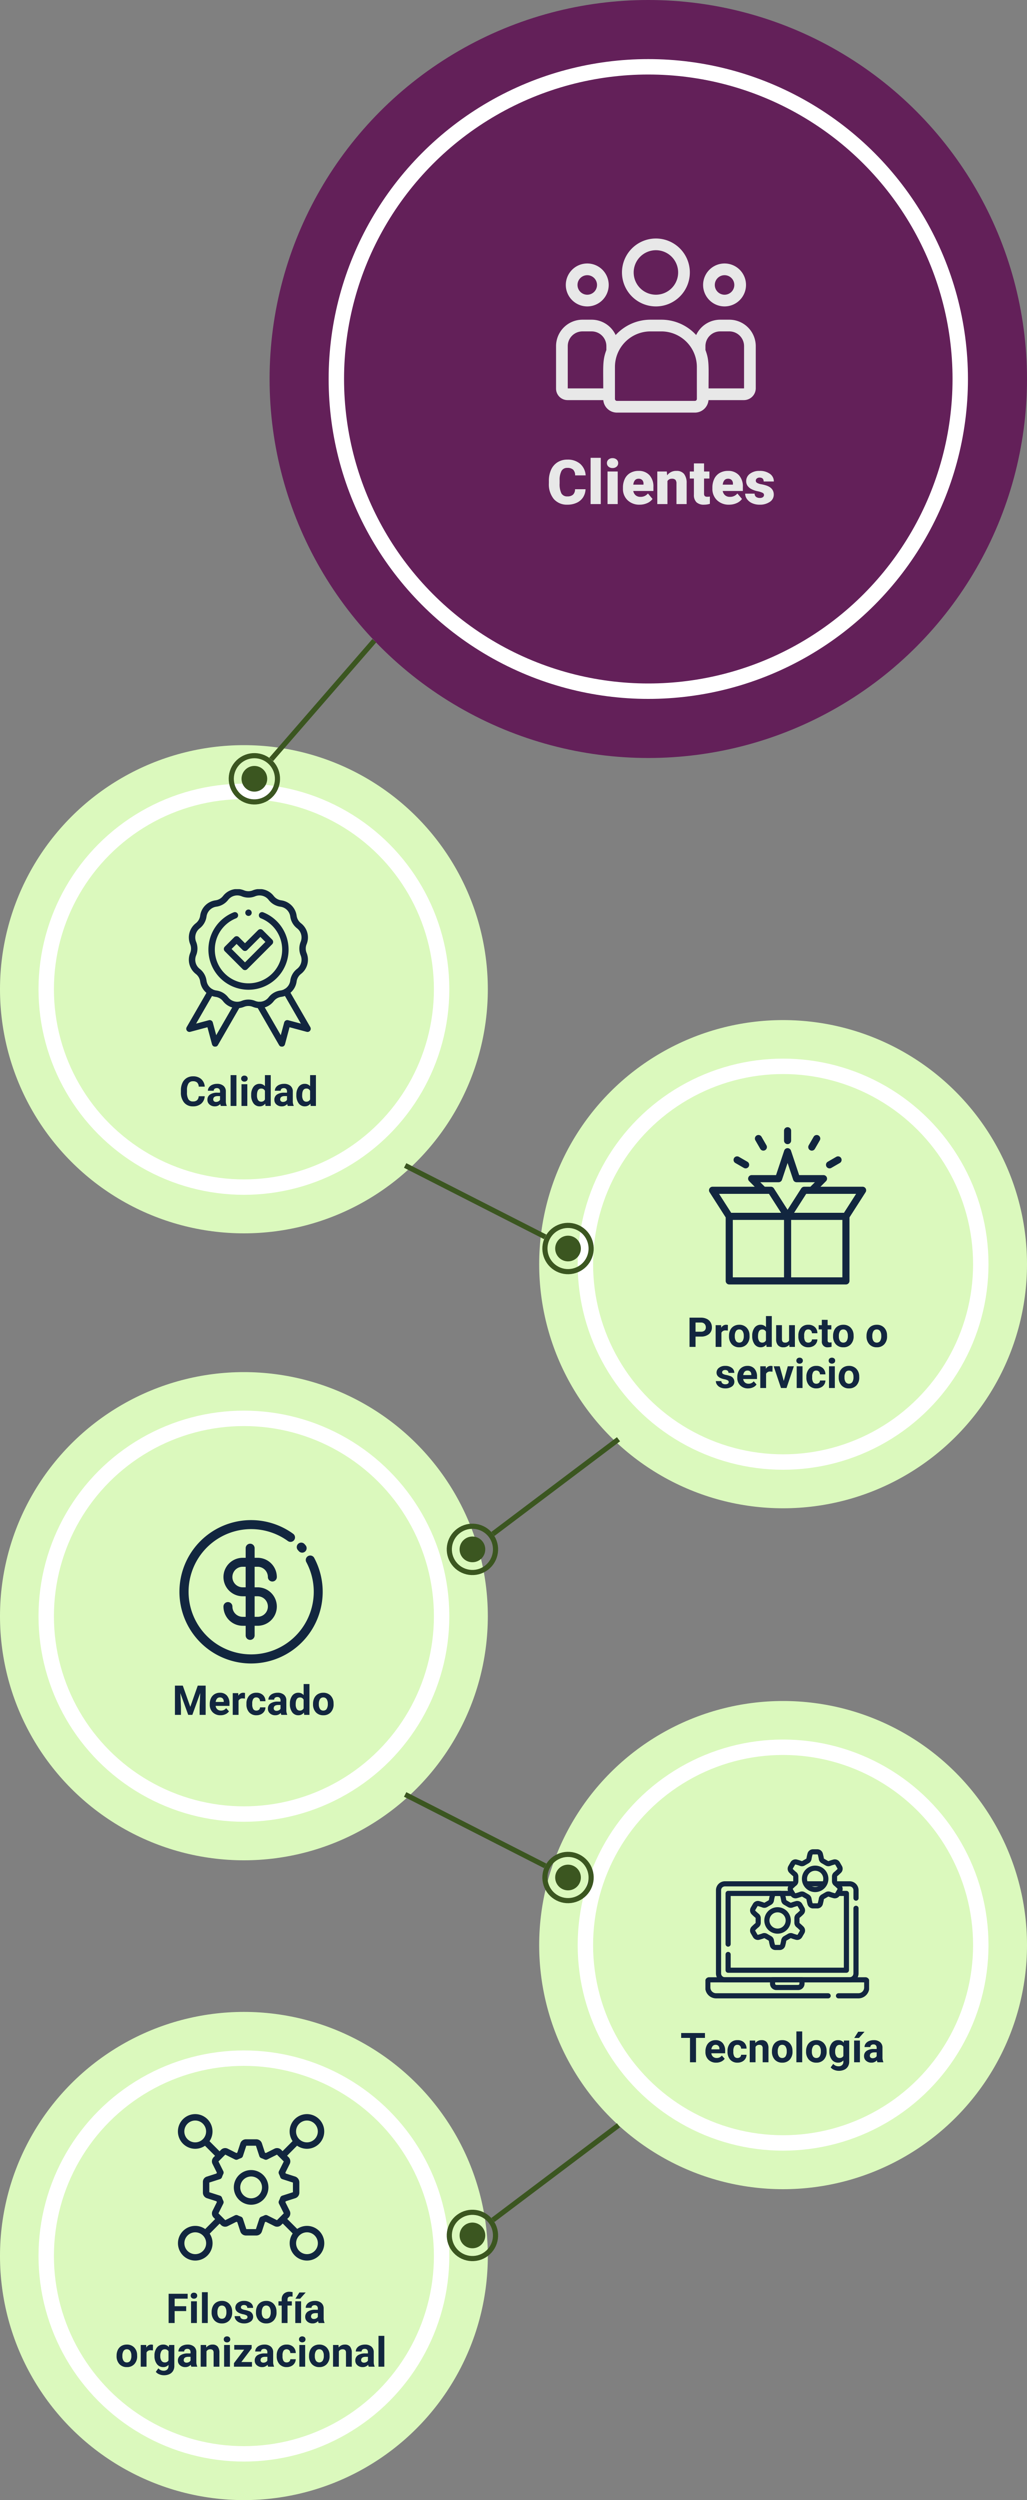 <svg xmlns="http://www.w3.org/2000/svg" xmlns:xlink="http://www.w3.org/1999/xlink" width="400" height="973" viewBox="0 0 400 973">
  <rect x="0" y="0" width="400" height="973" fill="#808080" stroke="none"/>
  <defs>
    <clipPath id="clip-path">
      <path id="path219" d="M0-682.665H61.279v61.279H0Z" transform="translate(0 682.665)" fill="#12263f"/>
    </clipPath>
    <clipPath id="clip-path-2">
      <path id="path3363" d="M0-682.665H63.754v63.754H0Z" transform="translate(0 682.665)" fill="#12263f"/>
    </clipPath>
    <clipPath id="clip-path-3">
      <path id="path1095" d="M0-682.665H57.9v57.9H0Z" transform="translate(0 682.665)" fill="#12263f"/>
    </clipPath>
  </defs>
  <g id="Grupo_1069279" data-name="Grupo 1069279" transform="translate(-118.035 -7429)">
    <g id="Grupo_1078448" data-name="Grupo 1078448" transform="translate(-62 47)">
      <circle id="Elipse_4707" data-name="Elipse 4707" cx="95" cy="95" r="95" transform="translate(180.035 7672)" fill="#dbf9bd"/>
      <circle id="Elipse_4717" data-name="Elipse 4717" cx="147.5" cy="147.5" r="147.5" transform="translate(285.035 7382)" fill="#632059"/>
      <circle id="Elipse_4708" data-name="Elipse 4708" cx="95" cy="95" r="95" transform="translate(390.035 7779)" fill="#dbf9bd"/>
      <circle id="Elipse_4709" data-name="Elipse 4709" cx="95" cy="95" r="95" transform="translate(180.035 7916)" fill="#dbf9bd"/>
      <circle id="Elipse_4710" data-name="Elipse 4710" cx="95" cy="95" r="95" transform="translate(390.035 8044)" fill="#dbf9bd"/>
      <circle id="Elipse_4711" data-name="Elipse 4711" cx="95" cy="95" r="95" transform="translate(180.035 8165)" fill="#dbf9bd"/>
      <path id="Trazado_826289" data-name="Trazado 826289" d="M9.945-3.789A4.025,4.025,0,0,1,8.59-.9,4.76,4.76,0,0,1,5.367.156,4.28,4.28,0,0,1,1.926-1.316,6.038,6.038,0,0,1,.672-5.359v-.7A6.819,6.819,0,0,1,1.25-8.945,4.332,4.332,0,0,1,2.9-10.863a4.629,4.629,0,0,1,2.5-.668A4.637,4.637,0,0,1,8.57-10.477,4.326,4.326,0,0,1,9.961-7.516H7.617A2.376,2.376,0,0,0,7-9.113a2.271,2.271,0,0,0-1.605-.5,1.991,1.991,0,0,0-1.754.84,4.707,4.707,0,0,0-.6,2.605V-5.3a5.038,5.038,0,0,0,.559,2.7,1.954,1.954,0,0,0,1.762.852,2.314,2.314,0,0,0,1.621-.5A2.241,2.241,0,0,0,7.6-3.789ZM16.234,0a2.507,2.507,0,0,1-.227-.758,2.732,2.732,0,0,1-2.133.914,3,3,0,0,1-2.059-.719A2.312,2.312,0,0,1,11-2.375a2.389,2.389,0,0,1,1-2.062,4.915,4.915,0,0,1,2.879-.727h1.039v-.484a1.393,1.393,0,0,0-.3-.937,1.183,1.183,0,0,0-.949-.352,1.345,1.345,0,0,0-.895.273.929.929,0,0,0-.324.75H11.188a2.268,2.268,0,0,1,.453-1.359,3,3,0,0,1,1.281-.98,4.669,4.669,0,0,1,1.859-.355,3.689,3.689,0,0,1,2.48.785,2.747,2.747,0,0,1,.918,2.207v3.664a4.041,4.041,0,0,0,.336,1.82V0ZM14.367-1.57a1.945,1.945,0,0,0,.922-.223,1.462,1.462,0,0,0,.625-.6V-3.844H15.07q-1.7,0-1.8,1.172l-.008.133a.9.9,0,0,0,.3.7A1.153,1.153,0,0,0,14.367-1.57ZM22.3,0H20.031V-12H22.3Zm4.242,0H24.273V-8.453h2.266Zm-2.4-10.641a1.112,1.112,0,0,1,.34-.836,1.277,1.277,0,0,1,.926-.328,1.28,1.28,0,0,1,.922.328,1.105,1.105,0,0,1,.344.836,1.108,1.108,0,0,1-.348.844,1.283,1.283,0,0,1-.918.328,1.283,1.283,0,0,1-.918-.328A1.108,1.108,0,0,1,24.141-10.641Zm3.906,6.352a5.094,5.094,0,0,1,.887-3.148,2.877,2.877,0,0,1,2.426-1.172,2.589,2.589,0,0,1,2.039.922V-12h2.266V0H33.625l-.109-.9A2.657,2.657,0,0,1,31.344.156,2.869,2.869,0,0,1,28.949-1.02,5.258,5.258,0,0,1,28.047-4.289Zm2.258.168A3.337,3.337,0,0,0,30.719-2.3a1.349,1.349,0,0,0,1.2.634A1.511,1.511,0,0,0,33.4-2.548V-5.889a1.489,1.489,0,0,0-1.461-.884Q30.3-6.773,30.3-4.121ZM42.313,0a2.507,2.507,0,0,1-.227-.758,2.732,2.732,0,0,1-2.133.914,3,3,0,0,1-2.059-.719,2.312,2.312,0,0,1-.816-1.812,2.389,2.389,0,0,1,1-2.062,4.915,4.915,0,0,1,2.879-.727h1.039v-.484a1.393,1.393,0,0,0-.3-.937,1.183,1.183,0,0,0-.949-.352,1.345,1.345,0,0,0-.895.273.929.929,0,0,0-.324.75H37.266a2.268,2.268,0,0,1,.453-1.359A3,3,0,0,1,39-8.254a4.669,4.669,0,0,1,1.859-.355,3.689,3.689,0,0,1,2.48.785,2.747,2.747,0,0,1,.918,2.207v3.664a4.041,4.041,0,0,0,.336,1.82V0ZM40.445-1.57a1.945,1.945,0,0,0,.922-.223,1.462,1.462,0,0,0,.625-.6V-3.844h-.844q-1.7,0-1.8,1.172l-.008.133a.9.9,0,0,0,.3.7A1.153,1.153,0,0,0,40.445-1.57Zm5.2-2.719a5.094,5.094,0,0,1,.887-3.148,2.877,2.877,0,0,1,2.426-1.172,2.589,2.589,0,0,1,2.039.922V-12h2.266V0H51.219l-.109-.9A2.657,2.657,0,0,1,48.938.156,2.869,2.869,0,0,1,46.543-1.02,5.258,5.258,0,0,1,45.641-4.289Zm2.258.168A3.337,3.337,0,0,0,48.313-2.3a1.349,1.349,0,0,0,1.2.634,1.511,1.511,0,0,0,1.477-.884V-5.889a1.489,1.489,0,0,0-1.461-.884Q47.9-6.773,47.9-4.121Z" transform="translate(249.82 7812.42)" fill="#12263f"/>
      <g id="g213" transform="translate(246.18 8410.702)">
        <g id="g215" transform="translate(0 -682.665)">
          <g id="g217" clip-path="url(#clip-path)">
            <g id="g223" transform="translate(7.642 40.023)">
              <path id="path225" d="M-188.679-52.162l-8.609,14.912-2.107-7.862L-207.286-43l8.261-14.308" transform="translate(207.286 57.307)" fill="none" stroke="#12263f" stroke-linecap="round" stroke-linejoin="round" stroke-miterlimit="10" stroke-width="2.5"/>
            </g>
            <g id="g227" transform="translate(34.987 39.967)">
              <path id="path229" d="M-105.028,0l8.293,14.364-7.891-2.114-2.107,7.862-8.653-14.987" transform="translate(115.385)" fill="none" stroke="#12263f" stroke-linecap="round" stroke-linejoin="round" stroke-miterlimit="10" stroke-width="2.5"/>
            </g>
            <g id="g231" transform="translate(8.659 1.2)">
              <path id="path233" d="M-244.522-4.336h0a5.733,5.733,0,0,1,6.705,1.8h0a5.733,5.733,0,0,0,3.761,2.172h0a5.733,5.733,0,0,1,4.909,4.909h0A5.733,5.733,0,0,0-226.976,8.3h0a5.733,5.733,0,0,1,1.8,6.705h0a5.733,5.733,0,0,0,0,4.343h0a5.733,5.733,0,0,1-1.8,6.705h0a5.733,5.733,0,0,0-2.172,3.761h0a5.733,5.733,0,0,1-4.909,4.909h0a5.733,5.733,0,0,0-3.761,2.171h0a5.733,5.733,0,0,1-6.705,1.8h0a5.733,5.733,0,0,0-4.343,0h0a5.733,5.733,0,0,1-6.705-1.8h0a5.733,5.733,0,0,0-3.761-2.171h0a5.733,5.733,0,0,1-4.908-4.909h0a5.734,5.734,0,0,0-2.172-3.761h0a5.733,5.733,0,0,1-1.8-6.705h0a5.733,5.733,0,0,0,0-4.343h0a5.733,5.733,0,0,1,1.8-6.705h0a5.734,5.734,0,0,0,2.172-3.761h0a5.733,5.733,0,0,1,4.908-4.909h0a5.733,5.733,0,0,0,3.761-2.172h0a5.733,5.733,0,0,1,6.705-1.8h0A5.733,5.733,0,0,0-244.522-4.336Z" transform="translate(268.636 4.763)" fill="none" stroke="#12263f" stroke-linecap="round" stroke-linejoin="round" stroke-miterlimit="10" stroke-width="2.5"/>
            </g>
            <g id="g235" transform="translate(22.285 16.821)">
              <path id="path237" d="M-70.82-136.369l-6.984-6.984,3.724-3.724,3.26,3.26,6-6,3.724,3.724Z" transform="translate(77.804 149.817)" fill="none" stroke="#12263f" stroke-linecap="round" stroke-linejoin="round" stroke-miterlimit="10" stroke-width="2.5"/>
            </g>
            <g id="g239" transform="translate(16.277 10.189)">
              <path id="path241" d="M-91.979,0a14.367,14.367,0,0,0-9.071,13.356A14.362,14.362,0,0,0-86.687,27.718,14.362,14.362,0,0,0-72.325,13.356,14.367,14.367,0,0,0-81.4,0" transform="translate(101.049)" fill="none" stroke="#12263f" stroke-linecap="round" stroke-linejoin="round" stroke-miterlimit="10" stroke-width="2.5"/>
            </g>
            <g id="g243" transform="translate(30.639 9.183)">
              <path id="path245" d="M0,0H0" fill="none" stroke="#12263f" stroke-linecap="round" stroke-linejoin="round" stroke-miterlimit="10" stroke-width="2.5"/>
            </g>
          </g>
        </g>
      </g>
      <path id="Trazado_826290" data-name="Trazado 826290" d="M-35.883-4.008V0h-2.344V-11.375h4.438a5.134,5.134,0,0,1,2.254.469,3.454,3.454,0,0,1,1.5,1.332,3.714,3.714,0,0,1,.523,1.965A3.266,3.266,0,0,1-30.66-4.973a4.767,4.767,0,0,1-3.168.965Zm0-1.9h2.094a2.059,2.059,0,0,0,1.418-.437,1.591,1.591,0,0,0,.488-1.25,1.876,1.876,0,0,0-.492-1.352,1.839,1.839,0,0,0-1.359-.531h-2.148Zm12.578-.43a6.134,6.134,0,0,0-.812-.062,1.654,1.654,0,0,0-1.68.867V0h-2.258V-8.453h2.133l.063,1.008a2.092,2.092,0,0,1,1.883-1.164,2.366,2.366,0,0,1,.7.1Zm.453,2.031a5.013,5.013,0,0,1,.484-2.242A3.546,3.546,0,0,1-20.973-8.07a4.069,4.069,0,0,1,2.113-.539,3.849,3.849,0,0,1,2.793,1.047,4.2,4.2,0,0,1,1.207,2.844l.016.578A4.418,4.418,0,0,1-15.93-1.02,3.775,3.775,0,0,1-18.844.156a3.793,3.793,0,0,1-2.918-1.172A4.5,4.5,0,0,1-22.852-4.2Zm2.258.16A3.16,3.16,0,0,0-20.141-2.3a1.5,1.5,0,0,0,1.3.638,1.5,1.5,0,0,0,1.281-.63A3.457,3.457,0,0,0-17.1-4.309a3.128,3.128,0,0,0-.461-1.831,1.5,1.5,0,0,0-1.3-.649,1.474,1.474,0,0,0-1.281.646A3.516,3.516,0,0,0-20.594-4.144Zm6.789-.145a5.094,5.094,0,0,1,.887-3.148,2.877,2.877,0,0,1,2.426-1.172,2.589,2.589,0,0,1,2.039.922V-12h2.266V0H-8.227l-.109-.9A2.657,2.657,0,0,1-10.508.156,2.869,2.869,0,0,1-12.9-1.02,5.258,5.258,0,0,1-13.8-4.289Zm2.258.168A3.337,3.337,0,0,0-11.133-2.3a1.349,1.349,0,0,0,1.2.634,1.511,1.511,0,0,0,1.477-.884V-5.889a1.489,1.489,0,0,0-1.461-.884Q-11.547-6.773-11.547-4.121ZM.625-.859A2.831,2.831,0,0,1-1.687.156,2.67,2.67,0,0,1-3.762-.625a3.335,3.335,0,0,1-.73-2.289V-8.453h2.258v5.467q0,1.322,1.2,1.322a1.63,1.63,0,0,0,1.578-.8V-8.453H2.813V0H.688Zm7.406-.8a1.481,1.481,0,0,0,1.016-.344,1.2,1.2,0,0,0,.406-.914H11.57A2.9,2.9,0,0,1,11.1-1.348,3.093,3.093,0,0,1,9.84-.238,3.949,3.949,0,0,1,8.07.156,3.67,3.67,0,0,1,5.211-1,4.56,4.56,0,0,1,4.164-4.18v-.148A4.508,4.508,0,0,1,5.2-7.445,3.627,3.627,0,0,1,8.055-8.609a3.555,3.555,0,0,1,2.543.9,3.2,3.2,0,0,1,.973,2.4H9.453a1.551,1.551,0,0,0-.406-1.072,1.354,1.354,0,0,0-1.031-.412,1.36,1.36,0,0,0-1.191.575,3.333,3.333,0,0,0-.4,1.866v.235a3.375,3.375,0,0,0,.4,1.878A1.377,1.377,0,0,0,8.031-1.664Zm7.531-8.867v2.078h1.445V-6.8H15.563v4.219a1.007,1.007,0,0,0,.18.672.9.9,0,0,0,.688.2,3.6,3.6,0,0,0,.664-.055V-.047a4.648,4.648,0,0,1-1.367.2,2.156,2.156,0,0,1-2.422-2.4V-6.8H12.07V-8.453H13.3v-2.078ZM17.68-4.3a5.013,5.013,0,0,1,.484-2.242A3.546,3.546,0,0,1,19.559-8.07a4.069,4.069,0,0,1,2.113-.539,3.849,3.849,0,0,1,2.793,1.047,4.2,4.2,0,0,1,1.207,2.844l.016.578A4.418,4.418,0,0,1,24.6-1.02,3.775,3.775,0,0,1,21.688.156,3.793,3.793,0,0,1,18.77-1.016,4.5,4.5,0,0,1,17.68-4.2Zm2.258.16A3.16,3.16,0,0,0,20.391-2.3a1.5,1.5,0,0,0,1.3.638,1.5,1.5,0,0,0,1.281-.63,3.457,3.457,0,0,0,.461-2.015,3.128,3.128,0,0,0-.461-1.831,1.5,1.5,0,0,0-1.3-.649,1.474,1.474,0,0,0-1.281.646A3.516,3.516,0,0,0,19.938-4.144ZM30.711-4.3A5.013,5.013,0,0,1,31.2-6.547,3.546,3.546,0,0,1,32.59-8.07,4.069,4.069,0,0,1,34.7-8.609,3.849,3.849,0,0,1,37.5-7.562,4.2,4.2,0,0,1,38.7-4.719l.016.578A4.418,4.418,0,0,1,37.633-1.02,3.775,3.775,0,0,1,34.719.156,3.793,3.793,0,0,1,31.8-1.016,4.5,4.5,0,0,1,30.711-4.2Zm2.258.16A3.16,3.16,0,0,0,33.422-2.3a1.5,1.5,0,0,0,1.3.638A1.5,1.5,0,0,0,36-2.294a3.457,3.457,0,0,0,.461-2.015A3.128,3.128,0,0,0,36-6.14a1.5,1.5,0,0,0-1.3-.649,1.474,1.474,0,0,0-1.281.646A3.516,3.516,0,0,0,32.969-4.144Zm-55.93,17.808a.727.727,0,0,0-.41-.652,4.659,4.659,0,0,0-1.316-.426q-3.016-.633-3.016-2.562a2.323,2.323,0,0,1,.934-1.879,3.766,3.766,0,0,1,2.441-.754,4.053,4.053,0,0,1,2.574.758,2.388,2.388,0,0,1,.965,1.969h-2.258a1.092,1.092,0,0,0-.312-.8A1.322,1.322,0,0,0-24.336,9a1.351,1.351,0,0,0-.883.258.814.814,0,0,0-.312.656.7.7,0,0,0,.355.605,3.657,3.657,0,0,0,1.2.4,9.8,9.8,0,0,1,1.422.379,2.336,2.336,0,0,1,1.789,2.273,2.2,2.2,0,0,1-.992,1.871,4.28,4.28,0,0,1-2.562.715,4.47,4.47,0,0,1-1.887-.379A3.166,3.166,0,0,1-27.5,14.738a2.414,2.414,0,0,1-.469-1.426h2.141a1.179,1.179,0,0,0,.445.922,1.766,1.766,0,0,0,1.109.32,1.635,1.635,0,0,0,.98-.246A.766.766,0,0,0-22.961,13.664Zm7.539,2.492a4.15,4.15,0,0,1-3.027-1.141,4.054,4.054,0,0,1-1.168-3.039v-.219a5.106,5.106,0,0,1,.492-2.277A3.612,3.612,0,0,1-17.73,7.934a3.914,3.914,0,0,1,2.059-.543,3.508,3.508,0,0,1,2.73,1.094,4.444,4.444,0,0,1,1,3.1v.922h-5.383a2.1,2.1,0,0,0,.66,1.328,2,2,0,0,0,1.395.5,2.437,2.437,0,0,0,2.039-.945l1.109,1.242A3.389,3.389,0,0,1-13.5,15.754,4.511,4.511,0,0,1-15.422,16.156Zm-.258-6.945a1.411,1.411,0,0,0-1.09.455,2.357,2.357,0,0,0-.535,1.3h3.141v-.181a1.681,1.681,0,0,0-.406-1.165A1.456,1.456,0,0,0-15.68,9.211Zm9.766.453A6.134,6.134,0,0,0-6.727,9.6a1.654,1.654,0,0,0-1.68.867V16h-2.258V7.547h2.133l.063,1.008A2.092,2.092,0,0,1-6.586,7.391a2.366,2.366,0,0,1,.7.1Zm4.391,3.578,1.57-5.7H2.406L-.445,16H-2.6L-5.453,7.547h2.359ZM5.781,16H3.516V7.547H5.781ZM3.383,5.359a1.112,1.112,0,0,1,.34-.836A1.277,1.277,0,0,1,4.648,4.2a1.28,1.28,0,0,1,.922.328,1.105,1.105,0,0,1,.344.836,1.108,1.108,0,0,1-.348.844,1.283,1.283,0,0,1-.918.328A1.283,1.283,0,0,1,3.73,6.2,1.108,1.108,0,0,1,3.383,5.359Zm7.773,8.977a1.481,1.481,0,0,0,1.016-.344,1.2,1.2,0,0,0,.406-.914H14.7a2.9,2.9,0,0,1-.469,1.574,3.093,3.093,0,0,1-1.262,1.109,3.949,3.949,0,0,1-1.77.395A3.67,3.67,0,0,1,8.336,15,4.56,4.56,0,0,1,7.289,11.82v-.148A4.508,4.508,0,0,1,8.328,8.555,3.627,3.627,0,0,1,11.18,7.391a3.555,3.555,0,0,1,2.543.9,3.2,3.2,0,0,1,.973,2.4H12.578a1.551,1.551,0,0,0-.406-1.072,1.354,1.354,0,0,0-1.031-.412,1.36,1.36,0,0,0-1.191.575,3.333,3.333,0,0,0-.4,1.866v.235a3.375,3.375,0,0,0,.4,1.878A1.377,1.377,0,0,0,11.156,14.336ZM18.367,16H16.1V7.547h2.266Zm-2.4-10.641a1.112,1.112,0,0,1,.34-.836,1.465,1.465,0,0,1,1.848,0,1.105,1.105,0,0,1,.344.836,1.108,1.108,0,0,1-.348.844,1.448,1.448,0,0,1-1.836,0A1.108,1.108,0,0,1,15.969,5.359ZM19.875,11.7a5.013,5.013,0,0,1,.484-2.242A3.546,3.546,0,0,1,21.754,7.93a4.069,4.069,0,0,1,2.113-.539A3.849,3.849,0,0,1,26.66,8.438a4.2,4.2,0,0,1,1.207,2.844l.016.578A4.418,4.418,0,0,1,26.8,14.98a3.775,3.775,0,0,1-2.914,1.176,3.793,3.793,0,0,1-2.918-1.172,4.5,4.5,0,0,1-1.09-3.187Zm2.258.16a3.16,3.16,0,0,0,.453,1.843,1.628,1.628,0,0,0,2.578.008,3.457,3.457,0,0,0,.461-2.015,3.128,3.128,0,0,0-.461-1.831,1.5,1.5,0,0,0-1.3-.649,1.474,1.474,0,0,0-1.281.646A3.516,3.516,0,0,0,22.133,11.856Z" transform="translate(486.82 7906.187)" fill="#12263f"/>
      <g id="producto" transform="translate(452.126 7816.629)">
        <path id="Trazado_808271" data-name="Trazado 808271" d="M64.656,36.133a.887.887,0,0,0-.778-.461H46.261l3.012-3.012a.886.886,0,0,0-.627-1.513H38.8L35.5,21.264a.886.886,0,0,0-1.681,0l-3.294,9.884H20.674a.886.886,0,0,0-.627,1.513l3.012,3.01H5.441a.886.886,0,0,0-.747,1.367l6.357,9.93v24.86a.886.886,0,0,0,.886.886H57.381a.886.886,0,0,0,.886-.886V46.967l6.357-9.929a.888.888,0,0,0,.031-.9ZM22.813,32.92h8.352a.886.886,0,0,0,.841-.608l2.654-7.965,2.656,7.967a.886.886,0,0,0,.841.608h8.35L43.754,35.67h-2.6a.886.886,0,0,0-.747.409l-5.75,8.985-5.75-8.983a.886.886,0,0,0-.747-.409h-2.6Zm4.862,4.525,5.364,8.377H12.423L7.061,37.443ZM12.824,47.594H33.773V70.942H12.824ZM56.5,70.942H35.546V47.594H56.5Zm.4-25.12H36.28l5.361-8.379h20.62Z" transform="translate(0 -7.947)" fill="#12263f" stroke="#12263f" stroke-width="1"/>
        <path id="Trazado_808272" data-name="Trazado 808272" d="M63.136,10.153a.887.887,0,0,0,.886-.886V5.443a.886.886,0,1,0-1.773,0V9.267a.887.887,0,0,0,.886.886Z" transform="translate(-28.477 0)" fill="#12263f" stroke="#12263f" stroke-width="1"/>
        <path id="Trazado_808273" data-name="Trazado 808273" d="M41.873,15.2a.886.886,0,1,0,1.535-.886L41.5,11a.886.886,0,1,0-1.535.886Z" transform="translate(-17.417 -2.963)" fill="#12263f" stroke="#12263f" stroke-width="1"/>
        <path id="Trazado_808274" data-name="Trazado 808274" d="M23.882,28.618l3.312,1.91a.886.886,0,1,0,.886-1.535l-3.312-1.909a.886.886,0,1,0-.886,1.535Z" transform="translate(-9.321 -11.06)" fill="#12263f" stroke="#12263f" stroke-width="1"/>
        <path id="Trazado_808275" data-name="Trazado 808275" d="M81.325,15.526a.885.885,0,0,0,1.21-.325l1.912-3.311A.886.886,0,1,0,82.913,11L81,14.315A.887.887,0,0,0,81.325,15.526Z" transform="translate(-37.672 -2.963)" fill="#12263f" stroke="#12263f" stroke-width="1"/>
        <path id="Trazado_808276" data-name="Trazado 808276" d="M95.41,30.646a.876.876,0,0,0,.442-.121l3.312-1.912a.886.886,0,1,0-.886-1.535l-3.31,1.914a.886.886,0,0,0,.444,1.654Z" transform="translate(-44.406 -11.057)" fill="#12263f" stroke="#12263f" stroke-width="1"/>
      </g>
      <path id="Trazado_826291" data-name="Trazado 826291" d="M-27.59-11.375l2.922,8.25,2.906-8.25h3.078V0h-2.352V-3.109l.234-5.367L-23.871,0H-25.48l-3.062-8.469.234,5.359V0h-2.344V-11.375ZM-12.895.156A4.15,4.15,0,0,1-15.922-.984,4.054,4.054,0,0,1-17.09-4.023v-.219A5.106,5.106,0,0,1-16.6-6.52,3.612,3.612,0,0,1-15.2-8.066a3.914,3.914,0,0,1,2.059-.543,3.508,3.508,0,0,1,2.73,1.094,4.444,4.444,0,0,1,1,3.1v.922H-14.8a2.1,2.1,0,0,0,.66,1.328,2,2,0,0,0,1.395.5,2.437,2.437,0,0,0,2.039-.945L-9.6-1.367A3.389,3.389,0,0,1-10.973-.246,4.511,4.511,0,0,1-12.895.156Zm-.258-6.945a1.411,1.411,0,0,0-1.09.455,2.357,2.357,0,0,0-.535,1.3h3.141v-.181a1.681,1.681,0,0,0-.406-1.165A1.456,1.456,0,0,0-13.152-6.789Zm9.766.453A6.134,6.134,0,0,0-4.2-6.4a1.654,1.654,0,0,0-1.68.867V0H-8.137V-8.453H-6l.063,1.008A2.092,2.092,0,0,1-4.059-8.609a2.366,2.366,0,0,1,.7.1ZM1.066-1.664a1.481,1.481,0,0,0,1.016-.344,1.2,1.2,0,0,0,.406-.914H4.605a2.9,2.9,0,0,1-.469,1.574A3.093,3.093,0,0,1,2.875-.238a3.949,3.949,0,0,1-1.77.395A3.67,3.67,0,0,1-1.754-1,4.56,4.56,0,0,1-2.8-4.18v-.148A4.508,4.508,0,0,1-1.762-7.445,3.627,3.627,0,0,1,1.09-8.609a3.555,3.555,0,0,1,2.543.9,3.2,3.2,0,0,1,.973,2.4H2.488a1.551,1.551,0,0,0-.406-1.072,1.354,1.354,0,0,0-1.031-.412,1.36,1.36,0,0,0-1.191.575,3.333,3.333,0,0,0-.4,1.866v.235a3.375,3.375,0,0,0,.4,1.878A1.377,1.377,0,0,0,1.066-1.664ZM10.793,0a2.507,2.507,0,0,1-.227-.758A2.732,2.732,0,0,1,8.434.156,3,3,0,0,1,6.375-.562a2.312,2.312,0,0,1-.816-1.812,2.389,2.389,0,0,1,1-2.062,4.915,4.915,0,0,1,2.879-.727h1.039v-.484a1.393,1.393,0,0,0-.3-.937,1.183,1.183,0,0,0-.949-.352,1.345,1.345,0,0,0-.895.273A.929.929,0,0,0,8-5.914H5.746A2.268,2.268,0,0,1,6.2-7.273a3,3,0,0,1,1.281-.98A4.669,4.669,0,0,1,9.34-8.609a3.689,3.689,0,0,1,2.48.785,2.747,2.747,0,0,1,.918,2.207v3.664a4.041,4.041,0,0,0,.336,1.82V0ZM8.926-1.57a1.945,1.945,0,0,0,.922-.223,1.462,1.462,0,0,0,.625-.6V-3.844H9.629q-1.7,0-1.8,1.172l-.008.133a.9.9,0,0,0,.3.7A1.153,1.153,0,0,0,8.926-1.57Zm5.2-2.719a5.094,5.094,0,0,1,.887-3.148,2.877,2.877,0,0,1,2.426-1.172,2.589,2.589,0,0,1,2.039.922V-12h2.266V0H19.7L19.59-.9A2.657,2.657,0,0,1,17.418.156,2.869,2.869,0,0,1,15.023-1.02,5.258,5.258,0,0,1,14.121-4.289Zm2.258.168A3.337,3.337,0,0,0,16.793-2.3a1.349,1.349,0,0,0,1.2.634,1.511,1.511,0,0,0,1.477-.884V-5.889a1.489,1.489,0,0,0-1.461-.884Q16.379-6.773,16.379-4.121ZM23.137-4.3a5.013,5.013,0,0,1,.484-2.242A3.546,3.546,0,0,1,25.016-8.07a4.069,4.069,0,0,1,2.113-.539,3.849,3.849,0,0,1,2.793,1.047,4.2,4.2,0,0,1,1.207,2.844l.016.578A4.418,4.418,0,0,1,30.059-1.02,3.775,3.775,0,0,1,27.145.156a3.793,3.793,0,0,1-2.918-1.172A4.5,4.5,0,0,1,23.137-4.2Zm2.258.16A3.16,3.16,0,0,0,25.848-2.3a1.5,1.5,0,0,0,1.3.638,1.5,1.5,0,0,0,1.281-.63,3.457,3.457,0,0,0,.461-2.015,3.128,3.128,0,0,0-.461-1.831,1.5,1.5,0,0,0-1.3-.649,1.474,1.474,0,0,0-1.281.646A3.516,3.516,0,0,0,25.395-4.144Z" transform="translate(278.82 8049.399)" fill="#12263f"/>
      <g id="signo-de-dolar_2_" data-name="signo-de-dolar (2)" transform="translate(249.92 7973.599)">
        <path id="Trazado_808277" data-name="Trazado 808277" d="M27.9,55.8A27.9,27.9,0,1,1,44.3,5.329a1.744,1.744,0,0,1-2.053,2.82A24.377,24.377,0,1,0,49.388,16.3a1.744,1.744,0,0,1,3.068-1.655A27.909,27.909,0,0,1,27.9,55.8Z" transform="translate(0 0)" fill="#12263f"/>
        <path id="Trazado_808278" data-name="Trazado 808278" d="M41.412,11.441a1.744,1.744,0,0,1-1.329-.613l-.314-.362a1.744,1.744,0,1,1,2.612-2.31l.357.411a1.744,1.744,0,0,1-1.326,2.874Z" transform="translate(6.392 1.23)" fill="#12263f"/>
        <path id="Trazado_808279" data-name="Trazado 808279" d="M28.051,24.873H26.889v-8h1.163a4,4,0,0,1,4,4,1.744,1.744,0,1,0,3.488,0,7.5,7.5,0,0,0-7.487-7.487H26.889V9.644a1.744,1.744,0,0,0-3.488,0v3.744H22.239a7.486,7.486,0,1,0,0,14.973H23.4v8H22.239a4,4,0,0,1-4-4,1.744,1.744,0,1,0-3.488,0,7.5,7.5,0,0,0,7.487,7.487H23.4v3.744a1.744,1.744,0,0,0,3.488,0V39.845h1.163a7.486,7.486,0,1,0,0-14.973Zm-5.821,0a4,4,0,1,1,0-8h1.163v8Zm5.821,11.485H26.889v-8h1.163a4,4,0,1,1,0,8Z" transform="translate(2.397 1.284)" fill="#12263f"/>
      </g>
      <path id="Trazado_826293" data-name="Trazado 826293" d="M-30.215-9.477H-33.7V0h-2.344V-9.477H-39.48v-1.9h9.266ZM-25.832.156A4.15,4.15,0,0,1-28.859-.984a4.054,4.054,0,0,1-1.168-3.039v-.219a5.106,5.106,0,0,1,.492-2.277,3.612,3.612,0,0,1,1.395-1.547,3.914,3.914,0,0,1,2.059-.543,3.508,3.508,0,0,1,2.73,1.094,4.444,4.444,0,0,1,1,3.1v.922h-5.383a2.1,2.1,0,0,0,.66,1.328,2,2,0,0,0,1.395.5,2.437,2.437,0,0,0,2.039-.945l1.109,1.242A3.389,3.389,0,0,1-23.91-.246,4.511,4.511,0,0,1-25.832.156Zm-.258-6.945a1.411,1.411,0,0,0-1.09.455,2.357,2.357,0,0,0-.535,1.3h3.141v-.181a1.681,1.681,0,0,0-.406-1.165A1.456,1.456,0,0,0-26.09-6.789Zm8.531,5.125a1.481,1.481,0,0,0,1.016-.344,1.2,1.2,0,0,0,.406-.914h2.117a2.9,2.9,0,0,1-.469,1.574A3.093,3.093,0,0,1-15.75-.238a3.949,3.949,0,0,1-1.77.395A3.67,3.67,0,0,1-20.379-1,4.56,4.56,0,0,1-21.426-4.18v-.148a4.508,4.508,0,0,1,1.039-3.117,3.627,3.627,0,0,1,2.852-1.164,3.555,3.555,0,0,1,2.543.9,3.2,3.2,0,0,1,.973,2.4h-2.117a1.551,1.551,0,0,0-.406-1.072,1.354,1.354,0,0,0-1.031-.412,1.36,1.36,0,0,0-1.191.575,3.333,3.333,0,0,0-.4,1.866v.235a3.375,3.375,0,0,0,.4,1.878A1.377,1.377,0,0,0-17.559-1.664Zm6.906-6.789.07.977a2.951,2.951,0,0,1,2.43-1.133,2.453,2.453,0,0,1,2,.789A3.682,3.682,0,0,1-5.48-5.461V0H-7.738V-5.406a1.465,1.465,0,0,0-.312-1.043A1.4,1.4,0,0,0-9.09-6.773a1.553,1.553,0,0,0-1.43.813V0h-2.258V-8.453ZM-4.121-4.3a5.013,5.013,0,0,1,.484-2.242A3.546,3.546,0,0,1-2.242-8.07,4.069,4.069,0,0,1-.129-8.609,3.849,3.849,0,0,1,2.664-7.562,4.2,4.2,0,0,1,3.871-4.719l.016.578A4.418,4.418,0,0,1,2.8-1.02,3.775,3.775,0,0,1-.113.156,3.793,3.793,0,0,1-3.031-1.016,4.5,4.5,0,0,1-4.121-4.2Zm2.258.16A3.16,3.16,0,0,0-1.41-2.3a1.5,1.5,0,0,0,1.3.638,1.5,1.5,0,0,0,1.281-.63,3.457,3.457,0,0,0,.461-2.015A3.128,3.128,0,0,0,1.168-6.14a1.5,1.5,0,0,0-1.3-.649,1.474,1.474,0,0,0-1.281.646A3.516,3.516,0,0,0-1.863-4.144ZM7.66,0H5.395V-12H7.66ZM9.168-4.3a5.013,5.013,0,0,1,.484-2.242A3.546,3.546,0,0,1,11.047-8.07a4.069,4.069,0,0,1,2.113-.539,3.849,3.849,0,0,1,2.793,1.047A4.2,4.2,0,0,1,17.16-4.719l.016.578A4.418,4.418,0,0,1,16.09-1.02,3.775,3.775,0,0,1,13.176.156a3.793,3.793,0,0,1-2.918-1.172A4.5,4.5,0,0,1,9.168-4.2Zm2.258.16A3.16,3.16,0,0,0,11.879-2.3a1.5,1.5,0,0,0,1.3.638,1.5,1.5,0,0,0,1.281-.63,3.457,3.457,0,0,0,.461-2.015,3.128,3.128,0,0,0-.461-1.831,1.5,1.5,0,0,0-1.3-.649,1.474,1.474,0,0,0-1.281.646A3.516,3.516,0,0,0,11.426-4.144Zm6.813-.145a4.954,4.954,0,0,1,.926-3.133,3,3,0,0,1,2.5-1.187,2.631,2.631,0,0,1,2.164.953l.094-.8h2.047V-.281a3.613,3.613,0,0,1-.5,1.93A3.236,3.236,0,0,1,24.043,2.9a4.985,4.985,0,0,1-2.141.43,4.635,4.635,0,0,1-1.812-.371A3.217,3.217,0,0,1,18.754,2l1-1.375A2.645,2.645,0,0,0,21.8,1.57a1.936,1.936,0,0,0,1.4-.48,1.8,1.8,0,0,0,.5-1.363V-.727a2.612,2.612,0,0,1-2.055.883A2.992,2.992,0,0,1,19.18-1.035a4.953,4.953,0,0,1-.941-3.16Zm2.258.168a3.085,3.085,0,0,0,.461,1.8,1.466,1.466,0,0,0,1.266.653A1.568,1.568,0,0,0,23.7-2.439V-6a1.564,1.564,0,0,0-1.461-.775,1.476,1.476,0,0,0-1.277.665A3.477,3.477,0,0,0,20.5-4.121ZM30.137,0H27.879V-8.453h2.258Zm-.664-11.883h2.461L29.77-9.461H27.934ZM36.98,0a2.507,2.507,0,0,1-.227-.758,2.732,2.732,0,0,1-2.133.914,3,3,0,0,1-2.059-.719,2.312,2.312,0,0,1-.816-1.812,2.389,2.389,0,0,1,1-2.062,4.915,4.915,0,0,1,2.879-.727H36.66v-.484a1.393,1.393,0,0,0-.3-.937,1.183,1.183,0,0,0-.949-.352,1.345,1.345,0,0,0-.895.273.929.929,0,0,0-.324.75H31.934a2.268,2.268,0,0,1,.453-1.359,3,3,0,0,1,1.281-.98,4.669,4.669,0,0,1,1.859-.355,3.689,3.689,0,0,1,2.48.785,2.747,2.747,0,0,1,.918,2.207v3.664a4.041,4.041,0,0,0,.336,1.82V0ZM35.113-1.57a1.945,1.945,0,0,0,.922-.223,1.462,1.462,0,0,0,.625-.6V-3.844h-.844q-1.7,0-1.8,1.172L34-2.539a.9.9,0,0,0,.3.7A1.153,1.153,0,0,0,35.113-1.57Z" transform="translate(484.82 8184.599)" fill="#12263f"/>
      <g id="g3357" transform="translate(454.785 8781.509)">
        <g id="g3359" transform="translate(0 -682.665)">
          <g id="g3361" clip-path="url(#clip-path-2)">
            <g id="g3367" transform="translate(0.934 53.668)">
              <path id="path3369" d="M-454.954-60.441h-43.627a3.237,3.237,0,0,1-3.238-3.238v-2.49a.5.5,0,0,1,.5-.5h60.89a.5.5,0,0,1,.5.5v2.49a3.238,3.238,0,0,1-3.238,3.238h-7.753" transform="translate(501.819 66.667)" fill="none" stroke="#12263f" stroke-linecap="round" stroke-linejoin="round" stroke-miterlimit="10" stroke-width="2"/>
            </g>
            <g id="g3371" transform="translate(5.105 16.312)">
              <path id="path3373" d="M-519.779-92.468v25.339a2.491,2.491,0,0,1-2.49,2.49H-570.83a2.49,2.49,0,0,1-2.49-2.49V-99.5a2.491,2.491,0,0,1,2.49-2.49h26.755" transform="translate(573.321 101.993)" fill="none" stroke="#12263f" stroke-linecap="round" stroke-linejoin="round" stroke-miterlimit="10" stroke-width="2"/>
            </g>
            <g id="g3375" transform="translate(51.152 16.312)">
              <path id="path3377" d="M0,0H5.005A2.49,2.49,0,0,1,7.5,2.49V5.564" fill="none" stroke="#12263f" stroke-linecap="round" stroke-linejoin="round" stroke-miterlimit="10" stroke-width="2"/>
            </g>
            <g id="g3379" transform="translate(39.217 16.312)">
              <path id="path3381" d="M-68.469,0h-7.053" transform="translate(75.522)" fill="none" stroke="#12263f" stroke-linecap="round" stroke-linejoin="round" stroke-miterlimit="10" stroke-width="2"/>
            </g>
            <g id="g3383" transform="translate(8.841 20.048)">
              <path id="path3385" d="M-.008-191.477V-211.2H25.005" transform="translate(0.009 211.201)" fill="none" stroke="#12263f" stroke-linecap="round" stroke-linejoin="round" stroke-miterlimit="10" stroke-width="2"/>
            </g>
            <g id="g3387" transform="translate(8.842 20.048)">
              <path id="path3389" d="M-419.678,0h2.839V29.884h-46.071v-6.13" transform="translate(462.91)" fill="none" stroke="#12263f" stroke-linecap="round" stroke-linejoin="round" stroke-miterlimit="10" stroke-width="2"/>
            </g>
            <g id="g3391" transform="translate(26.149 53.668)">
              <path id="path3393" d="M-96.7-29.011h-8.467a1.494,1.494,0,0,1-1.494-1.494V-32h11.456v1.494A1.494,1.494,0,0,1-96.7-29.011Z" transform="translate(106.666 32)" fill="none" stroke="#12263f" stroke-linecap="round" stroke-linejoin="round" stroke-miterlimit="10" stroke-width="2"/>
            </g>
            <g id="g3395" transform="translate(33.031 3.86)">
              <path id="path3397" d="M-134.691-102.077a4.157,4.157,0,0,0-4.162-4.152,4.157,4.157,0,0,0-4.162,4.152,4.157,4.157,0,0,0,4.162,4.152A4.157,4.157,0,0,0-134.691-102.077Zm-1.763,7.839c-.069.492-.235,1.2-.383,1.768a1.21,1.21,0,0,1-1.171.908h-1.69a1.21,1.21,0,0,1-1.171-.908c-.148-.572-.314-1.276-.383-1.768a1.2,1.2,0,0,0-.592-.872l-1.562-.9a1.2,1.2,0,0,0-1.05-.076c-.462.186-1.159.4-1.731.555a1.21,1.21,0,0,1-1.371-.559l-.844-1.458a1.207,1.207,0,0,1,.2-1.467c.423-.414.953-.91,1.345-1.216a1.2,1.2,0,0,0,.46-.947v-1.8a1.2,1.2,0,0,0-.46-.947c-.392-.306-.922-.8-1.345-1.216a1.207,1.207,0,0,1-.2-1.467l.844-1.458a1.21,1.21,0,0,1,1.371-.559c.572.159,1.269.368,1.731.555a1.2,1.2,0,0,0,1.05-.076l1.562-.9a1.2,1.2,0,0,0,.592-.872c.069-.492.235-1.2.383-1.768a1.21,1.21,0,0,1,1.171-.908h1.69a1.21,1.21,0,0,1,1.171.908c.148.572.314,1.276.383,1.768a1.2,1.2,0,0,0,.592.872l1.562.9a1.2,1.2,0,0,0,1.05.076c.462-.187,1.16-.4,1.731-.555a1.21,1.21,0,0,1,1.371.559l.844,1.458a1.207,1.207,0,0,1-.2,1.467c-.423.414-.952.91-1.345,1.216a1.2,1.2,0,0,0-.46.947v1.8a1.2,1.2,0,0,0,.46.947c.392.306.922.8,1.345,1.216a1.207,1.207,0,0,1,.2,1.467l-.844,1.458a1.21,1.21,0,0,1-1.371.559c-.572-.159-1.269-.368-1.731-.555a1.2,1.2,0,0,0-1.05.076l-1.562.9A1.2,1.2,0,0,0-136.453-94.238Z" transform="translate(148.565 112.592)" fill="none" stroke="#12263f" stroke-linecap="round" stroke-linejoin="round" stroke-miterlimit="10" stroke-width="2"/>
            </g>
            <g id="g3399" transform="translate(18.386 20.048)">
              <path id="path3401" d="M-134.691-102.077a4.157,4.157,0,0,0-4.162-4.152,4.157,4.157,0,0,0-4.162,4.152,4.157,4.157,0,0,0,4.162,4.152A4.157,4.157,0,0,0-134.691-102.077Zm-1.763,7.839c-.069.492-.235,1.2-.383,1.768a1.21,1.21,0,0,1-1.171.908h-1.69a1.21,1.21,0,0,1-1.171-.908c-.148-.572-.314-1.276-.383-1.768a1.2,1.2,0,0,0-.592-.872l-1.562-.9a1.2,1.2,0,0,0-1.05-.076c-.462.186-1.159.4-1.731.555a1.21,1.21,0,0,1-1.371-.559l-.844-1.458a1.207,1.207,0,0,1,.2-1.467c.423-.414.952-.91,1.345-1.216a1.2,1.2,0,0,0,.46-.947v-1.8a1.2,1.2,0,0,0-.46-.947c-.392-.306-.922-.8-1.345-1.216a1.207,1.207,0,0,1-.2-1.467l.844-1.458a1.21,1.21,0,0,1,1.371-.559c.572.159,1.269.368,1.731.555a1.2,1.2,0,0,0,1.05-.076l1.562-.9a1.2,1.2,0,0,0,.592-.872c.069-.492.235-1.2.383-1.768a1.21,1.21,0,0,1,1.171-.908h1.69a1.21,1.21,0,0,1,1.171.908c.148.572.314,1.276.383,1.768a1.2,1.2,0,0,0,.592.872l1.562.9a1.2,1.2,0,0,0,1.05.076c.462-.186,1.16-.4,1.731-.555a1.21,1.21,0,0,1,1.371.559l.844,1.458a1.207,1.207,0,0,1-.2,1.467c-.423.414-.952.91-1.345,1.216a1.2,1.2,0,0,0-.46.947v1.8a1.2,1.2,0,0,0,.46.947c.393.306.922.8,1.345,1.216a1.207,1.207,0,0,1,.2,1.467l-.844,1.458a1.21,1.21,0,0,1-1.371.559c-.572-.159-1.269-.368-1.731-.555a1.2,1.2,0,0,0-1.05.076l-1.562.9A1.2,1.2,0,0,0-136.453-94.238Z" transform="translate(148.565 112.592)" fill="none" stroke="#12263f" stroke-linecap="round" stroke-linejoin="round" stroke-miterlimit="10" stroke-width="2"/>
            </g>
          </g>
        </g>
      </g>
      <path id="Trazado_826292" data-name="Trazado 826292" d="M-25.266-4.648h-4.5V0h-2.344V-11.375H-24.7v1.9h-5.062v2.938h4.5ZM-21.109,0h-2.266V-8.453h2.266Zm-2.4-10.641a1.112,1.112,0,0,1,.34-.836,1.277,1.277,0,0,1,.926-.328,1.28,1.28,0,0,1,.922.328,1.105,1.105,0,0,1,.344.836,1.108,1.108,0,0,1-.348.844,1.283,1.283,0,0,1-.918.328A1.283,1.283,0,0,1-23.16-9.8,1.108,1.108,0,0,1-23.508-10.641ZM-16.867,0h-2.266V-12h2.266Zm1.508-4.3a5.013,5.013,0,0,1,.484-2.242A3.546,3.546,0,0,1-13.48-8.07a4.069,4.069,0,0,1,2.113-.539A3.849,3.849,0,0,1-8.574-7.562,4.2,4.2,0,0,1-7.367-4.719l.016.578A4.418,4.418,0,0,1-8.437-1.02,3.775,3.775,0,0,1-11.352.156,3.793,3.793,0,0,1-14.27-1.016,4.5,4.5,0,0,1-15.359-4.2Zm2.258.16A3.16,3.16,0,0,0-12.648-2.3a1.5,1.5,0,0,0,1.3.638,1.5,1.5,0,0,0,1.281-.63,3.457,3.457,0,0,0,.461-2.015A3.128,3.128,0,0,0-10.07-6.14a1.5,1.5,0,0,0-1.3-.649,1.474,1.474,0,0,0-1.281.646A3.516,3.516,0,0,0-13.1-4.144ZM-1.383-2.336a.727.727,0,0,0-.41-.652,4.659,4.659,0,0,0-1.316-.426q-3.016-.633-3.016-2.562a2.323,2.323,0,0,1,.934-1.879A3.766,3.766,0,0,1-2.75-8.609a4.053,4.053,0,0,1,2.574.758A2.388,2.388,0,0,1,.789-5.883H-1.469a1.092,1.092,0,0,0-.312-.8A1.322,1.322,0,0,0-2.758-7a1.351,1.351,0,0,0-.883.258.814.814,0,0,0-.312.656A.7.7,0,0,0-3.6-5.48a3.657,3.657,0,0,0,1.2.4A9.8,9.8,0,0,1-.977-4.7,2.336,2.336,0,0,1,.813-2.43,2.2,2.2,0,0,1-.18-.559,4.28,4.28,0,0,1-2.742.156,4.47,4.47,0,0,1-4.629-.223,3.166,3.166,0,0,1-5.922-1.262a2.414,2.414,0,0,1-.469-1.426H-4.25a1.179,1.179,0,0,0,.445.922,1.766,1.766,0,0,0,1.109.32,1.635,1.635,0,0,0,.98-.246A.766.766,0,0,0-1.383-2.336ZM1.914-4.3A5.013,5.013,0,0,1,2.4-6.547,3.546,3.546,0,0,1,3.793-8.07a4.069,4.069,0,0,1,2.113-.539A3.849,3.849,0,0,1,8.7-7.562,4.2,4.2,0,0,1,9.906-4.719l.016.578A4.418,4.418,0,0,1,8.836-1.02,3.775,3.775,0,0,1,5.922.156,3.793,3.793,0,0,1,3-1.016,4.5,4.5,0,0,1,1.914-4.2Zm2.258.16A3.16,3.16,0,0,0,4.625-2.3a1.5,1.5,0,0,0,1.3.638A1.5,1.5,0,0,0,7.2-2.294a3.457,3.457,0,0,0,.461-2.015A3.128,3.128,0,0,0,7.2-6.14a1.5,1.5,0,0,0-1.3-.649,1.474,1.474,0,0,0-1.281.646A3.516,3.516,0,0,0,4.172-4.144ZM11.93,0V-6.8H10.672V-8.453H11.93v-.719a2.918,2.918,0,0,1,.816-2.207,3.162,3.162,0,0,1,2.285-.785,5.278,5.278,0,0,1,1.148.156l-.023,1.75a2.878,2.878,0,0,0-.687-.07q-1.273,0-1.273,1.2v.68h1.68V-6.8H14.2V0Zm7.555,0H17.227V-8.453h2.258ZM18.82-11.883h2.461L19.117-9.461H17.281ZM26.328,0A2.507,2.507,0,0,1,26.1-.758a2.732,2.732,0,0,1-2.133.914A3,3,0,0,1,21.91-.562a2.312,2.312,0,0,1-.816-1.812,2.389,2.389,0,0,1,1-2.062,4.915,4.915,0,0,1,2.879-.727h1.039v-.484a1.393,1.393,0,0,0-.3-.937,1.183,1.183,0,0,0-.949-.352,1.345,1.345,0,0,0-.895.273.929.929,0,0,0-.324.75H21.281a2.268,2.268,0,0,1,.453-1.359,3,3,0,0,1,1.281-.98,4.669,4.669,0,0,1,1.859-.355,3.689,3.689,0,0,1,2.48.785,2.747,2.747,0,0,1,.918,2.207v3.664a4.041,4.041,0,0,0,.336,1.82V0ZM24.461-1.57a1.945,1.945,0,0,0,.922-.223,1.462,1.462,0,0,0,.625-.6V-3.844h-.844q-1.7,0-1.8,1.172l-.008.133a.9.9,0,0,0,.3.7A1.153,1.153,0,0,0,24.461-1.57ZM-52.375,12.7a5.013,5.013,0,0,1,.484-2.242A3.546,3.546,0,0,1-50.5,8.93a4.069,4.069,0,0,1,2.113-.539A3.849,3.849,0,0,1-45.59,9.438a4.2,4.2,0,0,1,1.207,2.844l.016.578a4.418,4.418,0,0,1-1.086,3.121,3.775,3.775,0,0,1-2.914,1.176,3.793,3.793,0,0,1-2.918-1.172,4.5,4.5,0,0,1-1.09-3.187Zm2.258.16a3.16,3.16,0,0,0,.453,1.843,1.5,1.5,0,0,0,1.3.638,1.5,1.5,0,0,0,1.281-.63,3.457,3.457,0,0,0,.461-2.015,3.128,3.128,0,0,0-.461-1.831,1.5,1.5,0,0,0-1.3-.649,1.474,1.474,0,0,0-1.281.646A3.516,3.516,0,0,0-50.117,12.856Zm11.891-2.192a6.134,6.134,0,0,0-.812-.062,1.654,1.654,0,0,0-1.68.867V17h-2.258V8.547h2.133l.063,1.008A2.092,2.092,0,0,1-38.9,8.391a2.366,2.366,0,0,1,.7.1Zm.609,2.047a4.954,4.954,0,0,1,.926-3.133,3,3,0,0,1,2.5-1.187,2.631,2.631,0,0,1,2.164.953l.094-.8h2.047v8.172a3.613,3.613,0,0,1-.5,1.93,3.236,3.236,0,0,1-1.418,1.25,4.985,4.985,0,0,1-2.141.43,4.635,4.635,0,0,1-1.812-.371A3.217,3.217,0,0,1-37.1,19l1-1.375a2.645,2.645,0,0,0,2.047.945,1.936,1.936,0,0,0,1.4-.48,1.8,1.8,0,0,0,.5-1.363v-.453a2.612,2.612,0,0,1-2.055.883,2.992,2.992,0,0,1-2.465-1.191,4.953,4.953,0,0,1-.941-3.16Zm2.258.168a3.085,3.085,0,0,0,.461,1.8,1.466,1.466,0,0,0,1.266.653,1.568,1.568,0,0,0,1.477-.775V11a1.564,1.564,0,0,0-1.461-.775,1.476,1.476,0,0,0-1.277.665A3.477,3.477,0,0,0-35.359,12.879ZM-23.258,17a2.507,2.507,0,0,1-.227-.758,2.732,2.732,0,0,1-2.133.914,3,3,0,0,1-2.059-.719,2.312,2.312,0,0,1-.816-1.812,2.389,2.389,0,0,1,1-2.062,4.915,4.915,0,0,1,2.879-.727h1.039v-.484a1.393,1.393,0,0,0-.3-.937,1.183,1.183,0,0,0-.949-.352,1.345,1.345,0,0,0-.895.273.929.929,0,0,0-.324.75H-28.3a2.268,2.268,0,0,1,.453-1.359,3,3,0,0,1,1.281-.98,4.669,4.669,0,0,1,1.859-.355,3.689,3.689,0,0,1,2.48.785,2.747,2.747,0,0,1,.918,2.207v3.664a4.041,4.041,0,0,0,.336,1.82V17Zm-1.867-1.57a1.945,1.945,0,0,0,.922-.223,1.462,1.462,0,0,0,.625-.6V13.156h-.844q-1.7,0-1.8,1.172l-.008.133a.9.9,0,0,0,.3.7A1.153,1.153,0,0,0-25.125,15.43ZM-17.5,8.547l.07.977A2.951,2.951,0,0,1-15,8.391a2.453,2.453,0,0,1,2,.789,3.682,3.682,0,0,1,.672,2.359V17h-2.258V11.594a1.465,1.465,0,0,0-.312-1.043,1.4,1.4,0,0,0-1.039-.324,1.553,1.553,0,0,0-1.43.813V17h-2.258V8.547ZM-8.234,17H-10.5V8.547h2.266Zm-2.4-10.641a1.112,1.112,0,0,1,.34-.836A1.277,1.277,0,0,1-9.367,5.2a1.28,1.28,0,0,1,.922.328,1.105,1.105,0,0,1,.344.836,1.108,1.108,0,0,1-.348.844,1.283,1.283,0,0,1-.918.328,1.283,1.283,0,0,1-.918-.328A1.108,1.108,0,0,1-10.633,6.359Zm6.852,8.82H.352V17H-6.664V15.625l3.977-5.258H-6.547V8.547H.227v1.33ZM6.664,17a2.507,2.507,0,0,1-.227-.758,2.732,2.732,0,0,1-2.133.914,3,3,0,0,1-2.059-.719,2.312,2.312,0,0,1-.816-1.812,2.389,2.389,0,0,1,1-2.062A4.915,4.915,0,0,1,5.3,11.836H6.344v-.484a1.393,1.393,0,0,0-.3-.937,1.183,1.183,0,0,0-.949-.352,1.345,1.345,0,0,0-.895.273.929.929,0,0,0-.324.75H1.617A2.268,2.268,0,0,1,2.07,9.727a3,3,0,0,1,1.281-.98,4.669,4.669,0,0,1,1.859-.355,3.689,3.689,0,0,1,2.48.785,2.747,2.747,0,0,1,.918,2.207v3.664a4.041,4.041,0,0,0,.336,1.82V17ZM4.8,15.43a1.945,1.945,0,0,0,.922-.223,1.462,1.462,0,0,0,.625-.6V13.156H5.5q-1.7,0-1.8,1.172l-.008.133a.9.9,0,0,0,.3.7A1.153,1.153,0,0,0,4.8,15.43Zm9.063-.094a1.481,1.481,0,0,0,1.016-.344,1.2,1.2,0,0,0,.406-.914H17.4a2.9,2.9,0,0,1-.469,1.574,3.093,3.093,0,0,1-1.262,1.109,3.949,3.949,0,0,1-1.77.395A3.67,3.67,0,0,1,11.039,16,4.56,4.56,0,0,1,9.992,12.82v-.148a4.508,4.508,0,0,1,1.039-3.117,3.627,3.627,0,0,1,2.852-1.164,3.555,3.555,0,0,1,2.543.9,3.2,3.2,0,0,1,.973,2.4H15.281a1.551,1.551,0,0,0-.406-1.072,1.51,1.51,0,0,0-2.223.163,3.333,3.333,0,0,0-.4,1.866v.235a3.375,3.375,0,0,0,.4,1.878A1.377,1.377,0,0,0,13.859,15.336ZM21.07,17H18.8V8.547H21.07Zm-2.4-10.641a1.112,1.112,0,0,1,.34-.836,1.465,1.465,0,0,1,1.848,0,1.105,1.105,0,0,1,.344.836,1.108,1.108,0,0,1-.348.844,1.448,1.448,0,0,1-1.836,0A1.108,1.108,0,0,1,18.672,6.359ZM22.578,12.7a5.013,5.013,0,0,1,.484-2.242A3.546,3.546,0,0,1,24.457,8.93a4.069,4.069,0,0,1,2.113-.539,3.849,3.849,0,0,1,2.793,1.047,4.2,4.2,0,0,1,1.207,2.844l.016.578A4.418,4.418,0,0,1,29.5,15.98a3.775,3.775,0,0,1-2.914,1.176,3.793,3.793,0,0,1-2.918-1.172,4.5,4.5,0,0,1-1.09-3.187Zm2.258.16a3.16,3.16,0,0,0,.453,1.843,1.628,1.628,0,0,0,2.578.008,3.457,3.457,0,0,0,.461-2.015,3.128,3.128,0,0,0-.461-1.831,1.5,1.5,0,0,0-1.3-.649,1.474,1.474,0,0,0-1.281.646A3.516,3.516,0,0,0,24.836,12.856Zm9.219-4.309.07.977a2.951,2.951,0,0,1,2.43-1.133,2.453,2.453,0,0,1,2,.789,3.682,3.682,0,0,1,.672,2.359V17H36.969V11.594a1.465,1.465,0,0,0-.312-1.043,1.4,1.4,0,0,0-1.039-.324,1.553,1.553,0,0,0-1.43.813V17H31.93V8.547ZM45.836,17a2.507,2.507,0,0,1-.227-.758,2.732,2.732,0,0,1-2.133.914,3,3,0,0,1-2.059-.719,2.312,2.312,0,0,1-.816-1.812,2.389,2.389,0,0,1,1-2.062,4.915,4.915,0,0,1,2.879-.727h1.039v-.484a1.393,1.393,0,0,0-.3-.937,1.183,1.183,0,0,0-.949-.352,1.345,1.345,0,0,0-.895.273.929.929,0,0,0-.324.75H40.789a2.268,2.268,0,0,1,.453-1.359,3,3,0,0,1,1.281-.98,4.669,4.669,0,0,1,1.859-.355,3.689,3.689,0,0,1,2.48.785,2.747,2.747,0,0,1,.918,2.207v3.664a4.041,4.041,0,0,0,.336,1.82V17Zm-1.867-1.57a1.945,1.945,0,0,0,.922-.223,1.462,1.462,0,0,0,.625-.6V13.156h-.844q-1.7,0-1.8,1.172l-.008.133a.9.9,0,0,0,.3.7A1.153,1.153,0,0,0,43.969,15.43ZM51.9,17H49.633V5H51.9Z" transform="translate(277.82 8286.082)" fill="#12263f"/>
      <g id="g1089" transform="translate(248.883 8886.992)">
        <g id="g1091" transform="translate(0 -682.665)">
          <g id="g1093" clip-path="url(#clip-path-3)">
            <g id="g1099" transform="translate(11.431 11.503)">
              <path id="path1101" d="M-370.753-155.946l-4.306-1.382a12.949,12.949,0,0,0-.567-1.368l1.949-3.908a1.026,1.026,0,0,0-.191-1.182l-2.887-2.895a1.018,1.018,0,0,0-1.178-.192l-3.9,1.954a12.884,12.884,0,0,0-1.365-.569l-1.378-4.212a1.02,1.02,0,0,0-.968-.7h-4.084a1.02,1.02,0,0,0-.968.7l-1.378,4.212a12.888,12.888,0,0,0-1.365.569l-3.9-1.955a1.016,1.016,0,0,0-1.178.192l-2.887,2.895a1.026,1.026,0,0,0-.191,1.182l1.949,3.908a12.969,12.969,0,0,0-.567,1.368l-4.306,1.382a.9.9,0,0,0-.7.865v4.2a1.022,1.022,0,0,0,.7.971l4.306,1.381a12.956,12.956,0,0,0,.567,1.369l-1.949,3.908a1.025,1.025,0,0,0,.191,1.182l2.887,2.9a1.017,1.017,0,0,0,1.178.192l3.9-1.954a12.919,12.919,0,0,0,1.365.569l1.378,4.212a1.02,1.02,0,0,0,.968.7h4.084a1.02,1.02,0,0,0,.968-.7l1.378-4.212a12.922,12.922,0,0,0,1.365-.569l3.9,1.954a1.022,1.022,0,0,0,1.178-.192l2.887-2.9a1.026,1.026,0,0,0,.191-1.182l-1.949-3.908a12.976,12.976,0,0,0,.567-1.368l4.306-1.382a1.022,1.022,0,0,0,.7-.971v-3.989A1.164,1.164,0,0,0-370.753-155.946Z" transform="translate(405.114 170.398)" fill="none" stroke="#12263f" stroke-linejoin="round" stroke-miterlimit="10" stroke-width="2.5"/>
            </g>
            <g id="g1103" transform="translate(23.472 23.471)">
              <path id="path1105" d="M-118.432-59.377a5.5,5.5,0,0,1-5.488,5.5,5.5,5.5,0,0,1-5.488-5.5,5.5,5.5,0,0,1,5.488-5.5A5.5,5.5,0,0,1-118.432-59.377Z" transform="translate(129.408 64.88)" fill="none" stroke="#12263f" stroke-linejoin="round" stroke-miterlimit="10" stroke-width="2.5"/>
            </g>
            <g id="g1107" transform="translate(1.696 1.696)">
              <path id="path1109" d="M-118.432-59.377a5.5,5.5,0,0,1-5.488,5.5,5.5,5.5,0,0,1-5.488-5.5,5.5,5.5,0,0,1,5.488-5.5A5.5,5.5,0,0,1-118.432-59.377Z" transform="translate(129.408 64.88)" fill="none" stroke="#12263f" stroke-linejoin="round" stroke-miterlimit="10" stroke-width="2.5"/>
            </g>
            <g id="g1111" transform="translate(45.211 1.696)">
              <path id="path1113" d="M-118.432-59.377a5.5,5.5,0,0,1-5.488,5.5,5.5,5.5,0,0,1-5.488-5.5,5.5,5.5,0,0,1,5.488-5.5A5.5,5.5,0,0,1-118.432-59.377Z" transform="translate(129.408 64.88)" fill="none" stroke="#12263f" stroke-linejoin="round" stroke-miterlimit="10" stroke-width="2.5"/>
            </g>
            <g id="g1115" transform="translate(1.715 45.199)">
              <path id="path1117" d="M-118.432-59.377a5.5,5.5,0,0,1-5.488,5.5,5.5,5.5,0,0,1-5.488-5.5,5.5,5.5,0,0,1,5.488-5.5A5.5,5.5,0,0,1-118.432-59.377Z" transform="translate(129.408 64.88)" fill="none" stroke="#12263f" stroke-linejoin="round" stroke-miterlimit="10" stroke-width="2.5"/>
            </g>
            <g id="g1119" transform="translate(45.229 45.199)">
              <path id="path1121" d="M-118.432-59.377a5.5,5.5,0,0,1-5.488,5.5,5.5,5.5,0,0,1-5.488-5.5,5.5,5.5,0,0,1,5.488-5.5A5.5,5.5,0,0,1-118.432-59.377Z" transform="translate(129.408 64.88)" fill="none" stroke="#12263f" stroke-linejoin="round" stroke-miterlimit="10" stroke-width="2.5"/>
            </g>
            <g id="g1123" transform="translate(41.259 41.251)">
              <path id="path1125" d="M0,0,5.571,5.567" fill="none" stroke="#12263f" stroke-linejoin="round" stroke-miterlimit="10" stroke-width="2.5"/>
            </g>
            <g id="g1127" transform="translate(11.071 11.084)">
              <path id="path1129" d="M0,0,5.6,5.6" fill="none" stroke="#12263f" stroke-linejoin="round" stroke-miterlimit="10" stroke-width="2.5"/>
            </g>
            <g id="g1131" transform="translate(11.151 41.295)">
              <path id="path1133" d="M-59.921,0l-5.553,5.587" transform="translate(65.475)" fill="none" stroke="#12263f" stroke-linejoin="round" stroke-miterlimit="10" stroke-width="2.5"/>
            </g>
            <g id="g1135" transform="translate(41.206 11.043)">
              <path id="path1137" d="M-60.06,0l-5.566,5.6" transform="translate(65.627)" fill="none" stroke="#12263f" stroke-linejoin="round" stroke-miterlimit="10" stroke-width="2.5"/>
            </g>
          </g>
        </g>
      </g>
      <g id="Elipse_4712" data-name="Elipse 4712" transform="translate(195.035 7687)" fill="none" stroke="#fff" stroke-width="6">
        <circle cx="80" cy="80" r="80" stroke="none"/>
        <circle cx="80" cy="80" r="77" fill="none"/>
      </g>
      <g id="Elipse_4718" data-name="Elipse 4718" transform="translate(308.035 7405)" fill="none" stroke="#fff" stroke-width="6">
        <circle cx="124.5" cy="124.5" r="124.5" stroke="none"/>
        <circle cx="124.5" cy="124.5" r="121.5" fill="none"/>
      </g>
      <g id="Elipse_4713" data-name="Elipse 4713" transform="translate(405.035 7794)" fill="none" stroke="#fff" stroke-width="6">
        <circle cx="80" cy="80" r="80" stroke="none"/>
        <circle cx="80" cy="80" r="77" fill="none"/>
      </g>
      <g id="Elipse_4714" data-name="Elipse 4714" transform="translate(195.035 7931)" fill="none" stroke="#fff" stroke-width="6">
        <circle cx="80" cy="80" r="80" stroke="none"/>
        <circle cx="80" cy="80" r="77" fill="none"/>
      </g>
      <g id="Elipse_4715" data-name="Elipse 4715" transform="translate(405.035 8059)" fill="none" stroke="#fff" stroke-width="6">
        <circle cx="80" cy="80" r="80" stroke="none"/>
        <circle cx="80" cy="80" r="77" fill="none"/>
      </g>
      <g id="Elipse_4716" data-name="Elipse 4716" transform="translate(195.035 8180)" fill="none" stroke="#fff" stroke-width="6">
        <circle cx="80" cy="80" r="80" stroke="none"/>
        <circle cx="80" cy="80" r="77" fill="none"/>
      </g>
      <g id="cliente" transform="translate(396.609 7441.82)">
        <path id="Trazado_808267" data-name="Trazado 808267" d="M182.217,59.434A13.217,13.217,0,1,0,169,46.217,13.232,13.232,0,0,0,182.217,59.434Zm0-21.876a8.659,8.659,0,1,1-8.659,8.659A8.669,8.669,0,0,1,182.217,37.558Z" transform="translate(-143.326)" fill="#e8e8e8"/>
        <path id="Trazado_808268" data-name="Trazado 808268" d="M385.355,113.711A8.356,8.356,0,1,0,377,105.356,8.365,8.365,0,0,0,385.355,113.711Zm0-12.153a3.8,3.8,0,1,1-3.8,3.8A3.8,3.8,0,0,1,385.355,101.558Z" transform="translate(-319.727 -54.277)" fill="#e8e8e8"/>
        <path id="Trazado_808269" data-name="Trazado 808269" d="M67.467,241H63.942a10.331,10.331,0,0,0-9.372,5.978A18.341,18.341,0,0,0,41.015,241H36.768a18.341,18.341,0,0,0-13.555,5.978A10.331,10.331,0,0,0,13.84,241H10.315A10.3,10.3,0,0,0,0,251.253v16.591A4.465,4.465,0,0,0,4.468,272.3H18.4a5.327,5.327,0,0,0,5.3,4.861H54.08a5.327,5.327,0,0,0,5.3-4.861H73.155a4.623,4.623,0,0,0,4.627-4.609V251.253A10.3,10.3,0,0,0,67.467,241ZM4.558,251.253a5.733,5.733,0,0,1,5.758-5.7H13.84a5.733,5.733,0,0,1,5.758,5.7v1.56c-1.532,3.99-1.215,6.381-1.215,14.924H4.558Zm50.285,20.583a.764.764,0,0,1-.763.763H23.7a.764.764,0,0,1-.763-.763V259.385a13.843,13.843,0,0,1,13.828-13.828h4.247a13.843,13.843,0,0,1,13.828,13.828Zm18.382-4.15c0,.079.85.052-13.825.052,0-8.606.315-10.941-1.215-14.924v-1.56a5.733,5.733,0,0,1,5.758-5.7h3.525a5.733,5.733,0,0,1,5.758,5.7Z" transform="translate(0 -176.401)" fill="#e8e8e8"/>
        <path id="Trazado_808270" data-name="Trazado 808270" d="M33.356,113.711A8.356,8.356,0,1,0,25,105.356,8.365,8.365,0,0,0,33.356,113.711Zm0-12.153a3.8,3.8,0,1,1-3.8,3.8A3.8,3.8,0,0,1,33.356,101.558Z" transform="translate(-21.202 -54.277)" fill="#e8e8e8"/>
      </g>
      <path id="Trazado_826288" data-name="Trazado 826288" d="M15.094-5.777a6.231,6.231,0,0,1-.961,3.146A5.8,5.8,0,0,1,11.666-.516a8.4,8.4,0,0,1-3.627.75,6.7,6.7,0,0,1-5.3-2.191A9.048,9.048,0,0,1,.809-8.145v-.844a10.328,10.328,0,0,1,.873-4.389A6.615,6.615,0,0,1,4.2-16.283a7.013,7.013,0,0,1,3.8-1.025,7.354,7.354,0,0,1,4.992,1.635,6.459,6.459,0,0,1,2.145,4.506h-4.1a3.056,3.056,0,0,0-.785-2.238,3.229,3.229,0,0,0-2.25-.68,2.457,2.457,0,0,0-2.25,1.148,7.381,7.381,0,0,0-.75,3.668v1.207a8.167,8.167,0,0,0,.686,3.9A2.509,2.509,0,0,0,8.039-2.988a3.159,3.159,0,0,0,2.168-.668A2.835,2.835,0,0,0,11-5.777ZM21.023,0H17.063V-18h3.961Zm6.6,0H23.66V-12.68h3.961Zm-4.2-15.949a1.763,1.763,0,0,1,.609-1.383,2.3,2.3,0,0,1,1.582-.539,2.3,2.3,0,0,1,1.582.539,1.763,1.763,0,0,1,.609,1.383,1.763,1.763,0,0,1-.609,1.383,2.3,2.3,0,0,1-1.582.539,2.3,2.3,0,0,1-1.582-.539A1.763,1.763,0,0,1,23.426-15.949ZM36.188.234a6.518,6.518,0,0,1-4.723-1.74,6.009,6.009,0,0,1-1.8-4.529v-.328A7.787,7.787,0,0,1,30.381-9.8a5.274,5.274,0,0,1,2.1-2.3,6.35,6.35,0,0,1,3.281-.814,5.489,5.489,0,0,1,4.219,1.658,6.516,6.516,0,0,1,1.547,4.623V-5.1H33.68a2.846,2.846,0,0,0,.926,1.676,2.755,2.755,0,0,0,1.852.609,3.549,3.549,0,0,0,2.93-1.312l1.8,2.133A5.045,5.045,0,0,1,39.1-.369,7.069,7.069,0,0,1,36.188.234Zm-.445-10.1q-1.734,0-2.062,2.3h3.984v-.3a1.956,1.956,0,0,0-.48-1.471A1.912,1.912,0,0,0,35.742-9.867Zm11-2.812.129,1.488A4.3,4.3,0,0,1,50.5-12.914a3.618,3.618,0,0,1,2.959,1.184,5.635,5.635,0,0,1,1.014,3.563V0H50.508V-8a2.14,2.14,0,0,0-.387-1.412,1.789,1.789,0,0,0-1.406-.451,1.883,1.883,0,0,0-1.723.914V0H43.043V-12.68Zm14.508-3.152v3.152H63.34v2.742H61.254v5.8a1.481,1.481,0,0,0,.258,1,1.383,1.383,0,0,0,1.02.281,5.793,5.793,0,0,0,.984-.07V-.105a7.288,7.288,0,0,1-2.227.34,4.137,4.137,0,0,1-3.012-.961A3.939,3.939,0,0,1,57.3-3.645V-9.937H55.688V-12.68H57.3v-3.152ZM71.027.234A6.518,6.518,0,0,1,66.3-1.506a6.009,6.009,0,0,1-1.8-4.529v-.328A7.787,7.787,0,0,1,65.221-9.8a5.274,5.274,0,0,1,2.1-2.3,6.35,6.35,0,0,1,3.281-.814,5.489,5.489,0,0,1,4.219,1.658,6.516,6.516,0,0,1,1.547,4.623V-5.1H68.52a2.846,2.846,0,0,0,.926,1.676,2.755,2.755,0,0,0,1.852.609,3.549,3.549,0,0,0,2.93-1.312l1.8,2.133A5.045,5.045,0,0,1,73.939-.369,7.069,7.069,0,0,1,71.027.234Zm-.445-10.1q-1.734,0-2.062,2.3H72.5v-.3a1.956,1.956,0,0,0-.48-1.471A1.912,1.912,0,0,0,70.582-9.867ZM84.6-3.562a.912.912,0,0,0-.527-.809,8.021,8.021,0,0,0-2-.633,9.138,9.138,0,0,1-2.437-.861A4.083,4.083,0,0,1,78.164-7.16a3.092,3.092,0,0,1-.5-1.746A3.5,3.5,0,0,1,79.1-11.783a5.938,5.938,0,0,1,3.773-1.131,6.579,6.579,0,0,1,4.031,1.137A3.555,3.555,0,0,1,88.43-8.789H84.469q0-1.523-1.605-1.523a1.591,1.591,0,0,0-1.043.346,1.07,1.07,0,0,0-.422.861.982.982,0,0,0,.516.855,4.872,4.872,0,0,0,1.646.539,14.228,14.228,0,0,1,1.986.5q2.859.984,2.859,3.527A3.321,3.321,0,0,1,86.865-.855a6.758,6.758,0,0,1-3.99,1.09,6.9,6.9,0,0,1-2.906-.586,4.86,4.86,0,0,1-1.992-1.594,3.609,3.609,0,0,1-.715-2.121h3.691a1.526,1.526,0,0,0,.586,1.283,2.41,2.41,0,0,0,1.441.4,1.9,1.9,0,0,0,1.213-.328A1.05,1.05,0,0,0,84.6-3.562Z" transform="translate(393 7578.18)" fill="#e8e8e8"/>
      <g id="Grupo_1069274" data-name="Grupo 1069274" transform="translate(6044.609 11737.658) rotate(131)">
        <g id="Elipse_5876" data-name="Elipse 5876" transform="translate(714 7000)" fill="none" stroke="#3b5620" stroke-width="2">
          <circle cx="10" cy="10" r="10" stroke="none"/>
          <circle cx="10" cy="10" r="9" fill="none"/>
        </g>
        <path id="Trazado_814928" data-name="Trazado 814928" d="M-15743-4549h-61.2" transform="translate(16457 11559)" fill="none" stroke="#3b5620" stroke-width="2"/>
        <circle id="Elipse_5877" data-name="Elipse 5877" cx="5" cy="5" r="5" transform="translate(719 7005)" fill="#3b5620"/>
      </g>
      <g id="Grupo_1069277" data-name="Grupo 1069277" transform="matrix(-0.799, 0.602, -0.602, -0.799, 5162.532, 13150.136)">
        <g id="Elipse_5876-2" data-name="Elipse 5876" transform="translate(714 7000)" fill="none" stroke="#3b5620" stroke-width="2">
          <circle cx="10" cy="10" r="10" stroke="none"/>
          <circle cx="10" cy="10" r="9" fill="none"/>
        </g>
        <path id="Trazado_814928-2" data-name="Trazado 814928" d="M-15743-4549h-61.2" transform="translate(16457 11559)" fill="none" stroke="#3b5620" stroke-width="2"/>
        <circle id="Elipse_5877-2" data-name="Elipse 5877" cx="5" cy="5" r="5" transform="translate(719 7005)" fill="#3b5620"/>
      </g>
      <g id="Grupo_1069278" data-name="Grupo 1069278" transform="matrix(-0.799, 0.602, -0.602, -0.799, 5162.532, 13417.136)">
        <g id="Elipse_5876-3" data-name="Elipse 5876" transform="translate(714 7000)" fill="none" stroke="#3b5620" stroke-width="2">
          <circle cx="10" cy="10" r="10" stroke="none"/>
          <circle cx="10" cy="10" r="9" fill="none"/>
        </g>
        <path id="Trazado_814928-3" data-name="Trazado 814928" d="M-15743-4549h-61.2" transform="translate(16457 11559)" fill="none" stroke="#3b5620" stroke-width="2"/>
        <circle id="Elipse_5877-3" data-name="Elipse 5877" cx="5" cy="5" r="5" transform="translate(719 7005)" fill="#3b5620"/>
      </g>
      <g id="Grupo_1069275" data-name="Grupo 1069275" transform="matrix(0.891, 0.454, -0.454, 0.891, 2938.73, 1293.301)">
        <g id="Elipse_5876-4" data-name="Elipse 5876" transform="translate(714 7000)" fill="none" stroke="#3b5620" stroke-width="2">
          <circle cx="10" cy="10" r="10" stroke="none"/>
          <circle cx="10" cy="10" r="9" fill="none"/>
        </g>
        <path id="Trazado_814928-4" data-name="Trazado 814928" d="M-15743-4549h-61.2" transform="translate(16457 11559)" fill="none" stroke="#3b5620" stroke-width="2"/>
        <circle id="Elipse_5877-4" data-name="Elipse 5877" cx="5" cy="5" r="5" transform="translate(719 7005)" fill="#3b5620"/>
      </g>
      <g id="Grupo_1069276" data-name="Grupo 1069276" transform="matrix(0.891, 0.454, -0.454, 0.891, 2938.73, 1538.091)">
        <g id="Elipse_5876-5" data-name="Elipse 5876" transform="translate(714 7000)" fill="none" stroke="#3b5620" stroke-width="2">
          <circle cx="10" cy="10" r="10" stroke="none"/>
          <circle cx="10" cy="10" r="9" fill="none"/>
        </g>
        <path id="Trazado_814928-5" data-name="Trazado 814928" d="M-15743-4549h-61.2" transform="translate(16457 11559)" fill="none" stroke="#3b5620" stroke-width="2"/>
        <circle id="Elipse_5877-5" data-name="Elipse 5877" cx="5" cy="5" r="5" transform="translate(719 7005)" fill="#3b5620"/>
      </g>
    </g>
  </g>
</svg>
